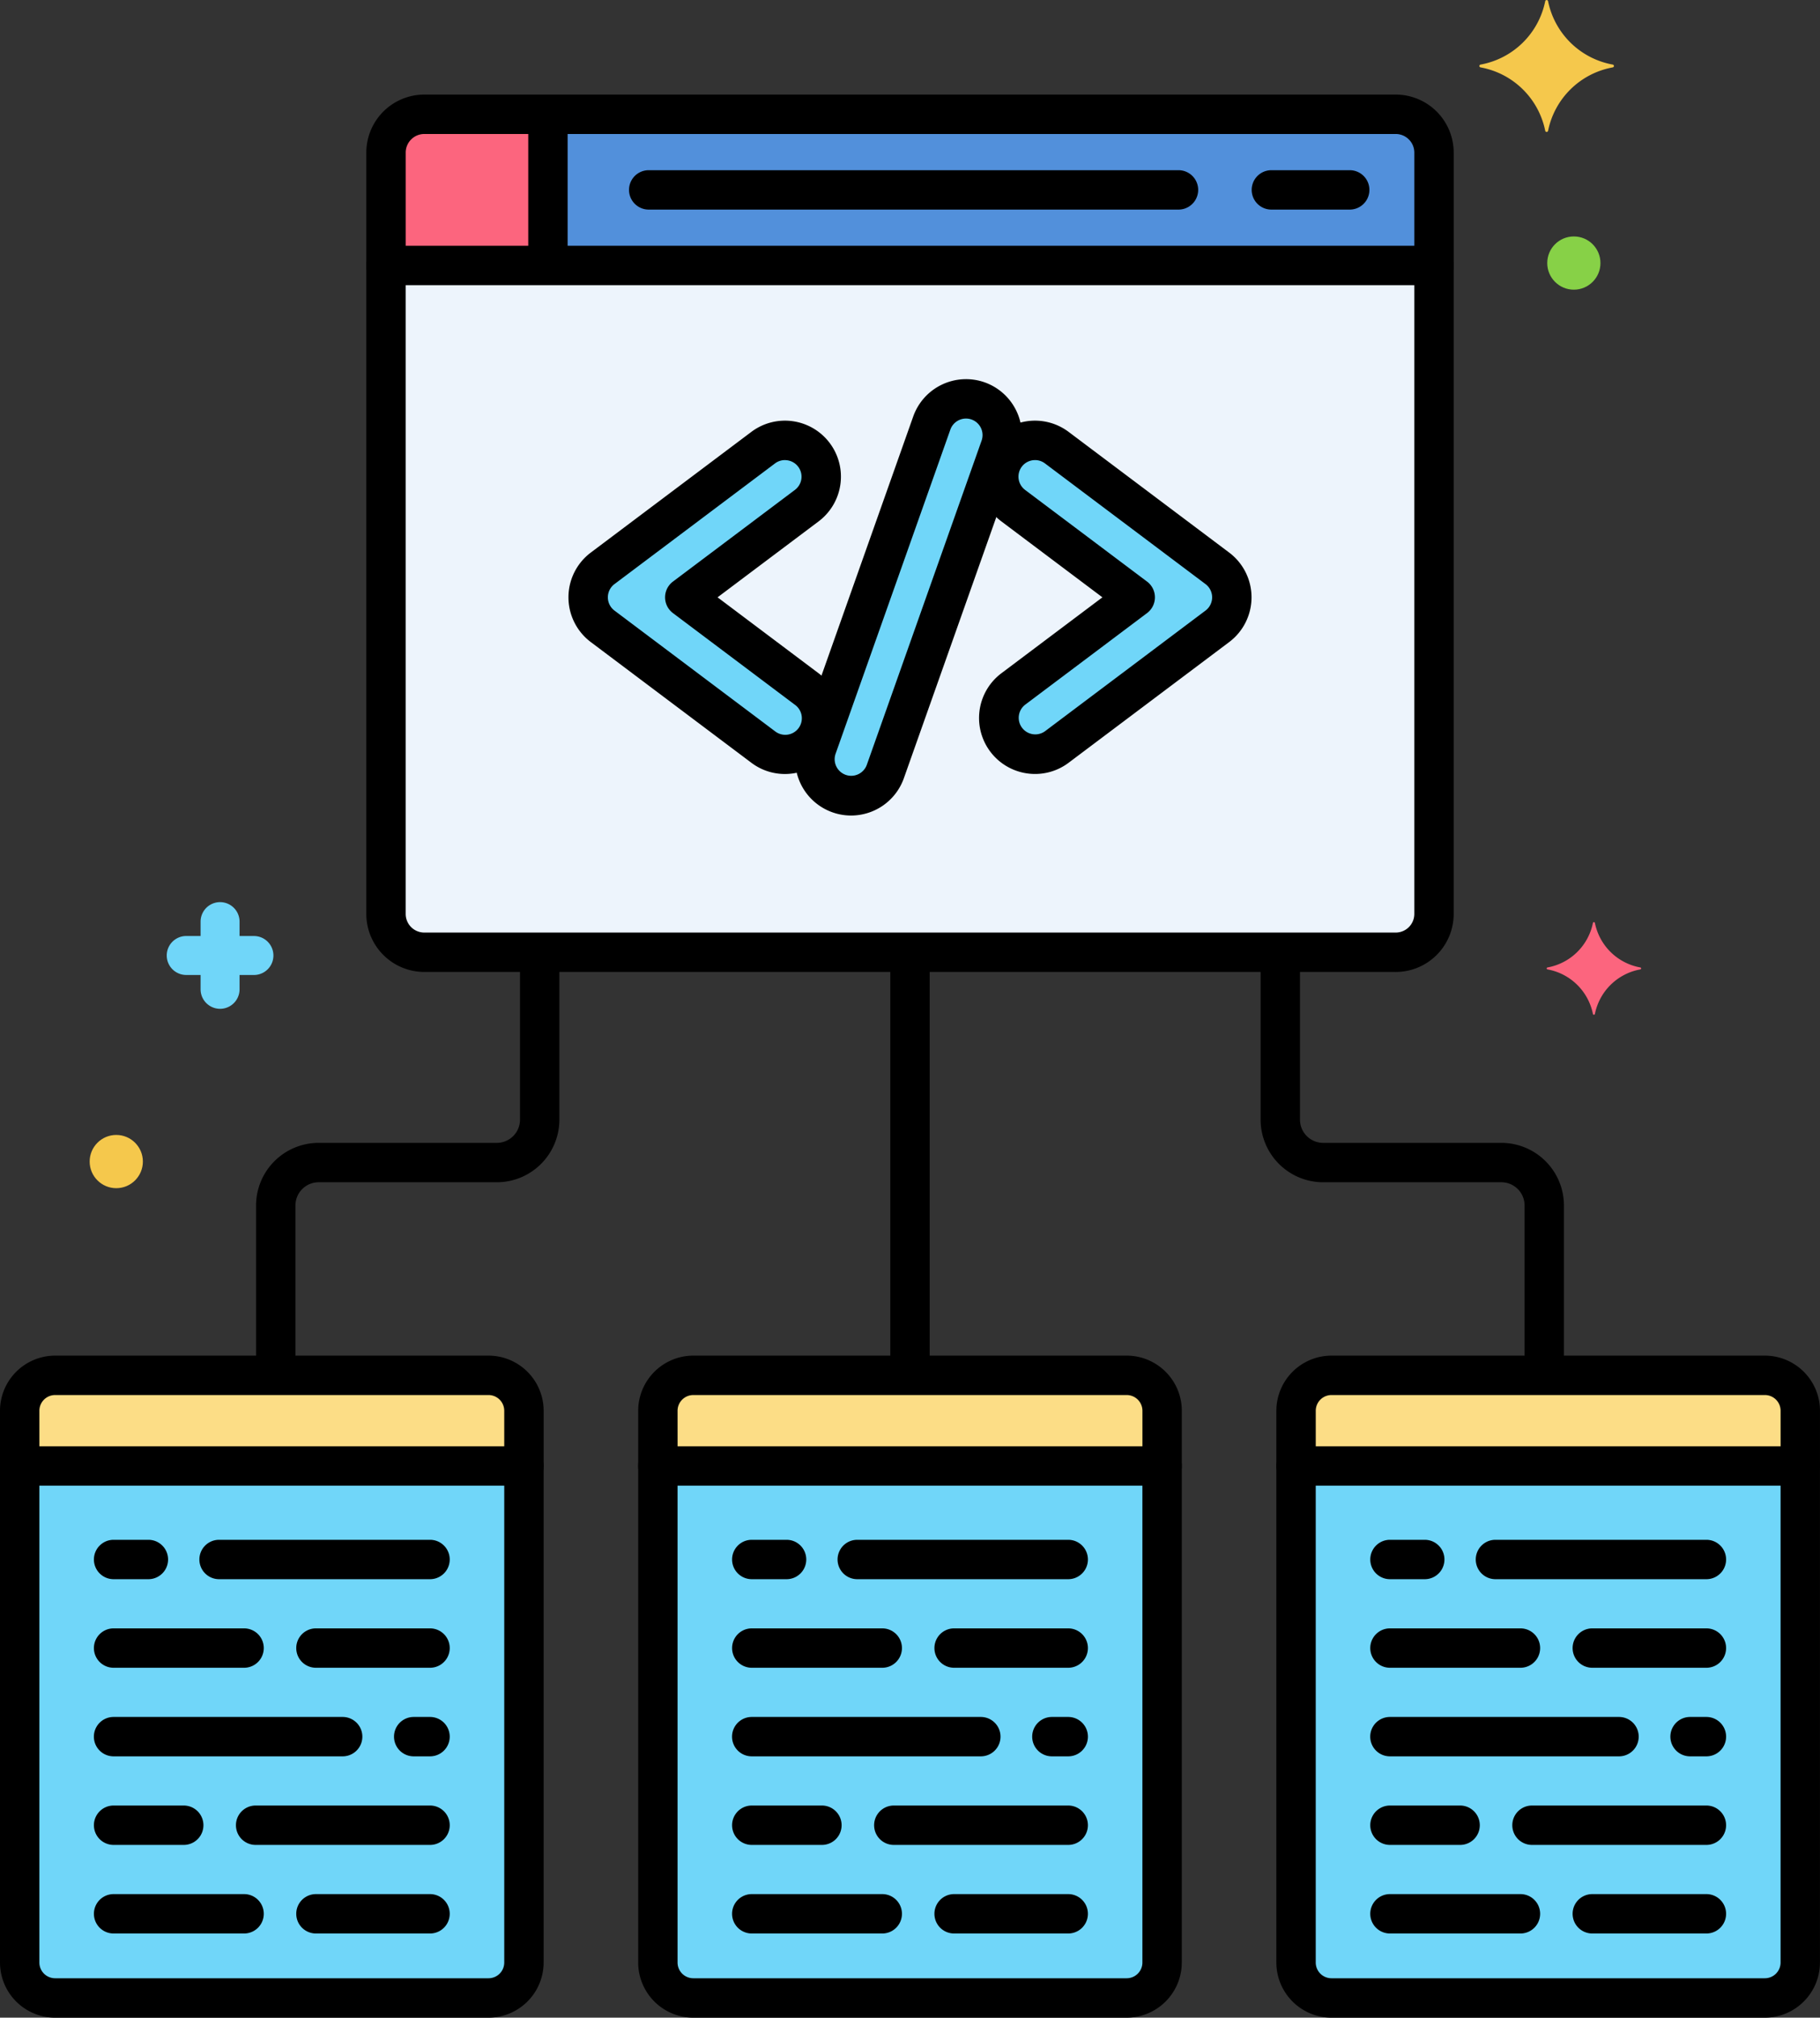 <svg xmlns="http://www.w3.org/2000/svg" width="203.373" height="225.383" viewBox="0 0 203.373 225.383">
  <rect x="0" y="0" width="203.373" height="225.383" fill="#333333" stroke="none"/>
  <g id="Integration-Icon" transform="translate(-12.5)">
    <g id="Group_136" data-name="Group 136" transform="translate(12.5 0)">
      <g id="Group_9" data-name="Group 9" transform="translate(2.201 163.755)">
        <g id="Group_8" data-name="Group 8">
          <path id="Path_103" data-name="Path 103" d="M15,186v55.468a3.971,3.971,0,0,0,3.959,3.959H67.387a3.971,3.971,0,0,0,3.959-3.959V186Z" transform="translate(-15 -186)" fill="#70d6f9"/>
        </g>
      </g>
      <g id="Group_11" data-name="Group 11" transform="translate(73.514 163.755)">
        <g id="Group_10" data-name="Group 10">
          <path id="Path_104" data-name="Path 104" d="M96,186v55.468a3.971,3.971,0,0,0,3.959,3.959h48.427a3.971,3.971,0,0,0,3.959-3.959V186Z" transform="translate(-96 -186)" fill="#70d6f9"/>
        </g>
      </g>
      <g id="Group_13" data-name="Group 13" transform="translate(144.826 163.755)">
        <g id="Group_12" data-name="Group 12">
          <path id="Path_105" data-name="Path 105" d="M177,186v55.468a3.971,3.971,0,0,0,3.959,3.959h48.427a3.971,3.971,0,0,0,3.959-3.959V186Z" transform="translate(-177 -186)" fill="#70d6f9"/>
        </g>
      </g>
      <g id="Group_15" data-name="Group 15" transform="translate(2.201 153.63)">
        <g id="Group_14" data-name="Group 14">
          <path id="Path_106" data-name="Path 106" d="M67.387,174.5H18.959A3.971,3.971,0,0,0,15,178.459v6.165H71.346v-6.165A3.971,3.971,0,0,0,67.387,174.5Z" transform="translate(-15 -174.5)" fill="#fcdd86"/>
        </g>
      </g>
      <g id="Group_17" data-name="Group 17" transform="translate(73.513 153.63)">
        <g id="Group_16" data-name="Group 16">
          <path id="Path_107" data-name="Path 107" d="M148.387,174.5H99.958A3.971,3.971,0,0,0,96,178.459v6.165h56.346v-6.165a3.97,3.97,0,0,0-3.958-3.959Z" transform="translate(-95.999 -174.5)" fill="#fcdd86"/>
        </g>
      </g>
      <g id="Group_19" data-name="Group 19" transform="translate(144.826 153.63)">
        <g id="Group_18" data-name="Group 18">
          <path id="Path_108" data-name="Path 108" d="M229.387,174.5H180.958A3.971,3.971,0,0,0,177,178.459v6.165h56.346v-6.165A3.97,3.97,0,0,0,229.387,174.5Z" transform="translate(-176.999 -174.5)" fill="#fcdd86"/>
        </g>
      </g>
      <g id="Group_21" data-name="Group 21" transform="translate(165.303)">
        <g id="Group_20" data-name="Group 20" transform="translate(0)">
          <path id="Path_109" data-name="Path 109" d="M215.169,7.528a9.015,9.015,0,0,0-7.226,7.079.163.163,0,0,1-.32,0A9.015,9.015,0,0,0,200.4,7.528a.159.159,0,0,1,0-.314A9.015,9.015,0,0,0,207.622.135a.163.163,0,0,1,.32,0,9.015,9.015,0,0,0,7.226,7.079.159.159,0,0,1,0,.314Z" transform="translate(-200.258 0)" fill="#f5c84c"/>
        </g>
      </g>
      <g id="Group_23" data-name="Group 23" transform="translate(172.832 103.008)">
        <g id="Group_22" data-name="Group 22" transform="translate(0)">
          <path id="Path_110" data-name="Path 110" d="M219.267,122.281a6.323,6.323,0,0,0-5.068,4.965.114.114,0,0,1-.225,0,6.323,6.323,0,0,0-5.068-4.965.111.111,0,0,1,0-.22,6.323,6.323,0,0,0,5.068-4.965.114.114,0,0,1,.225,0,6.323,6.323,0,0,0,5.068,4.965A.111.111,0,0,1,219.267,122.281Z" transform="translate(-208.809 -117.001)" fill="#fc657e"/>
        </g>
      </g>
      <g id="Group_25" data-name="Group 25" transform="translate(172.894 26.412)">
        <g id="Group_24" data-name="Group 24">
          <circle id="Ellipse_6" data-name="Ellipse 6" cx="2.973" cy="2.973" r="2.973" fill="#87d147"/>
        </g>
      </g>
      <g id="Group_27" data-name="Group 27" transform="translate(10.019 126.778)">
        <g id="Group_26" data-name="Group 26">
          <circle id="Ellipse_7" data-name="Ellipse 7" cx="2.973" cy="2.973" r="2.973" fill="#f5c84c"/>
        </g>
      </g>
      <g id="Group_29" data-name="Group 29" transform="translate(18.632 100.772)">
        <g id="Group_28" data-name="Group 28">
          <path id="Path_111" data-name="Path 111" d="M43.406,118.244H41.8v-1.606a2.177,2.177,0,0,0-4.354,0v1.606H35.84a2.177,2.177,0,0,0,0,4.354h1.606V124.2a2.177,2.177,0,1,0,4.354,0V122.6h1.606a2.177,2.177,0,0,0,0-4.354Z" transform="translate(-33.663 -114.461)" fill="#70d6f9"/>
        </g>
      </g>
      <g id="Group_31" data-name="Group 31" transform="translate(43.133 29.656)">
        <g id="Group_30" data-name="Group 30">
          <path id="Path_112" data-name="Path 112" d="M61.492,33.684v72.438a4.279,4.279,0,0,0,4.279,4.279H174.322a4.279,4.279,0,0,0,4.279-4.279V33.684Z" transform="translate(-61.492 -33.684)" fill="#edf4fc"/>
        </g>
      </g>
      <g id="Group_33" data-name="Group 33" transform="translate(43.133 12.766)">
        <g id="Group_32" data-name="Group 32">
          <path id="Path_113" data-name="Path 113" d="M174.321,14.5H65.771a4.279,4.279,0,0,0-4.279,4.279V31.39H178.6V18.779A4.279,4.279,0,0,0,174.321,14.5Z" transform="translate(-61.492 -14.5)" fill="#5290db"/>
        </g>
      </g>
      <g id="Group_35" data-name="Group 35" transform="translate(43.133 12.766)">
        <g id="Group_34" data-name="Group 34">
          <path id="Path_114" data-name="Path 114" d="M79.588,14.5H65.771a4.279,4.279,0,0,0-4.279,4.279V31.39h18.1Z" transform="translate(-61.492 -14.5)" fill="#fc657e"/>
        </g>
      </g>
      <g id="Group_37" data-name="Group 37" transform="translate(70.287 19.01)">
        <g id="Group_36" data-name="Group 36">
          <path id="Path_115" data-name="Path 115" d="M153.737,25.994h-59.2a2.2,2.2,0,0,1,0-4.4h59.2a2.2,2.2,0,0,1,0,4.4Z" transform="translate(-92.335 -21.592)"/>
        </g>
      </g>
      <g id="Group_39" data-name="Group 39" transform="translate(139.867 19.01)">
        <g id="Group_38" data-name="Group 38" transform="translate(0)">
          <path id="Path_116" data-name="Path 116" d="M182.322,25.994h-8.754a2.2,2.2,0,0,1,0-4.4h8.754a2.2,2.2,0,1,1,0,4.4Z" transform="translate(-171.367 -21.592)"/>
        </g>
      </g>
      <g id="Group_41" data-name="Group 41" transform="translate(40.933 27.455)">
        <g id="Group_40" data-name="Group 40">
          <path id="Path_117" data-name="Path 117" d="M174.022,112.3H65.472a6.486,6.486,0,0,1-6.479-6.479V33.385a2.2,2.2,0,0,1,4.4,0v72.438a2.08,2.08,0,0,0,2.077,2.077H174.023a2.08,2.08,0,0,0,2.077-2.077V33.385a2.2,2.2,0,0,1,4.4,0v72.438a6.487,6.487,0,0,1-6.48,6.479Z" transform="translate(-58.993 -31.184)"/>
        </g>
      </g>
      <g id="Group_43" data-name="Group 43" transform="translate(40.932 10.565)">
        <g id="Group_42" data-name="Group 42">
          <path id="Path_118" data-name="Path 118" d="M178.3,33.292H61.193a2.2,2.2,0,0,1-2.2-2.2V18.479A6.486,6.486,0,0,1,65.471,12H174.022a6.486,6.486,0,0,1,6.479,6.479V31.09a2.2,2.2,0,0,1-2.2,2.2ZM63.394,28.89H176.1V18.479a2.08,2.08,0,0,0-2.077-2.077H65.472a2.08,2.08,0,0,0-2.077,2.077V28.89Z" transform="translate(-58.992 -12)"/>
        </g>
      </g>
      <g id="Group_45" data-name="Group 45" transform="translate(59.028 11.391)">
        <g id="Group_44" data-name="Group 44">
          <path id="Path_119" data-name="Path 119" d="M81.747,32.637a2.2,2.2,0,0,1-2.2-2.2v-15.3a2.2,2.2,0,1,1,4.4,0v15.3A2.2,2.2,0,0,1,81.747,32.637Z" transform="translate(-79.546 -12.938)"/>
        </g>
      </g>
      <g id="Group_47" data-name="Group 47" transform="translate(0 161.554)">
        <g id="Group_46" data-name="Group 46">
          <path id="Path_120" data-name="Path 120" d="M67.088,247.329H18.66a6.167,6.167,0,0,1-6.16-6.16V185.7a2.2,2.2,0,0,1,4.4,0v55.468a1.76,1.76,0,0,0,1.758,1.758H67.089a1.76,1.76,0,0,0,1.758-1.758V185.7a2.2,2.2,0,0,1,4.4,0v55.468a6.169,6.169,0,0,1-6.161,6.16Z" transform="translate(-12.5 -183.5)"/>
        </g>
      </g>
      <g id="Group_49" data-name="Group 49" transform="translate(22.279 172)">
        <g id="Group_48" data-name="Group 48">
          <path id="Path_121" data-name="Path 121" d="M63.581,199.767H40.007a2.2,2.2,0,1,1,0-4.4H63.581a2.2,2.2,0,1,1,0,4.4Z" transform="translate(-37.806 -195.365)"/>
        </g>
      </g>
      <g id="Group_51" data-name="Group 51" transform="translate(10.493 172)">
        <g id="Group_50" data-name="Group 50">
          <path id="Path_122" data-name="Path 122" d="M30.507,199.767H26.619a2.2,2.2,0,1,1,0-4.4h3.888a2.2,2.2,0,1,1,0,4.4Z" transform="translate(-24.418 -195.365)"/>
        </g>
      </g>
      <g id="Group_53" data-name="Group 53" transform="translate(33.099 181.894)">
        <g id="Group_52" data-name="Group 52">
          <path id="Path_123" data-name="Path 123" d="M65.05,211.005H52.3a2.2,2.2,0,1,1,0-4.4H65.05a2.2,2.2,0,1,1,0,4.4Z" transform="translate(-50.095 -206.603)"/>
        </g>
      </g>
      <g id="Group_55" data-name="Group 55" transform="translate(10.493 181.894)">
        <g id="Group_54" data-name="Group 54">
          <path id="Path_124" data-name="Path 124" d="M41.2,211.005H26.619a2.2,2.2,0,1,1,0-4.4H41.2a2.2,2.2,0,1,1,0,4.4Z" transform="translate(-24.418 -206.603)"/>
        </g>
      </g>
      <g id="Group_57" data-name="Group 57" transform="translate(44.027 191.789)">
        <g id="Group_56" data-name="Group 56">
          <path id="Path_125" data-name="Path 125" d="M66.535,222.244H64.709a2.2,2.2,0,1,1,0-4.4h1.826a2.2,2.2,0,1,1,0,4.4Z" transform="translate(-62.508 -217.842)"/>
        </g>
      </g>
      <g id="Group_59" data-name="Group 59" transform="translate(10.493 191.789)">
        <g id="Group_58" data-name="Group 58">
          <path id="Path_126" data-name="Path 126" d="M52.215,222.244h-25.6a2.2,2.2,0,1,1,0-4.4h25.6a2.2,2.2,0,1,1,0,4.4Z" transform="translate(-24.418 -217.842)"/>
        </g>
      </g>
      <g id="Group_61" data-name="Group 61" transform="translate(26.364 201.683)">
        <g id="Group_60" data-name="Group 60">
          <path id="Path_127" data-name="Path 127" d="M64.136,233.482H44.646a2.2,2.2,0,1,1,0-4.4H64.136a2.2,2.2,0,0,1,0,4.4Z" transform="translate(-42.445 -229.08)"/>
        </g>
      </g>
      <g id="Group_63" data-name="Group 63" transform="translate(10.493 201.683)">
        <g id="Group_62" data-name="Group 62">
          <path id="Path_128" data-name="Path 128" d="M34.457,233.482H26.619a2.2,2.2,0,1,1,0-4.4h7.838a2.2,2.2,0,1,1,0,4.4Z" transform="translate(-24.418 -229.08)"/>
        </g>
      </g>
      <g id="Group_65" data-name="Group 65" transform="translate(33.099 211.577)">
        <g id="Group_64" data-name="Group 64">
          <path id="Path_129" data-name="Path 129" d="M65.05,244.72H52.3a2.2,2.2,0,1,1,0-4.4H65.05a2.2,2.2,0,1,1,0,4.4Z" transform="translate(-50.095 -240.318)"/>
        </g>
      </g>
      <g id="Group_67" data-name="Group 67" transform="translate(10.493 211.577)">
        <g id="Group_66" data-name="Group 66">
          <path id="Path_130" data-name="Path 130" d="M41.2,244.72H26.619a2.2,2.2,0,1,1,0-4.4H41.2a2.2,2.2,0,1,1,0,4.4Z" transform="translate(-24.418 -240.318)"/>
        </g>
      </g>
      <g id="Group_69" data-name="Group 69" transform="translate(71.313 161.554)">
        <g id="Group_68" data-name="Group 68">
          <path id="Path_131" data-name="Path 131" d="M148.088,247.329H99.66a6.167,6.167,0,0,1-6.16-6.16V185.7a2.2,2.2,0,0,1,4.4,0v55.468a1.76,1.76,0,0,0,1.758,1.758h48.427a1.76,1.76,0,0,0,1.758-1.758V185.7a2.2,2.2,0,1,1,4.4,0v55.468a6.167,6.167,0,0,1-6.16,6.16Z" transform="translate(-93.5 -183.5)"/>
        </g>
      </g>
      <g id="Group_71" data-name="Group 71" transform="translate(93.592 172)">
        <g id="Group_70" data-name="Group 70">
          <path id="Path_132" data-name="Path 132" d="M144.581,199.767H121.007a2.2,2.2,0,0,1,0-4.4h23.574a2.2,2.2,0,1,1,0,4.4Z" transform="translate(-118.806 -195.365)"/>
        </g>
      </g>
      <g id="Group_73" data-name="Group 73" transform="translate(81.805 172)">
        <g id="Group_72" data-name="Group 72">
          <path id="Path_133" data-name="Path 133" d="M111.507,199.767h-3.888a2.2,2.2,0,0,1,0-4.4h3.888a2.2,2.2,0,1,1,0,4.4Z" transform="translate(-105.418 -195.365)"/>
        </g>
      </g>
      <g id="Group_75" data-name="Group 75" transform="translate(104.411 181.894)">
        <g id="Group_74" data-name="Group 74">
          <path id="Path_134" data-name="Path 134" d="M146.05,211.005H133.3a2.2,2.2,0,1,1,0-4.4H146.05a2.2,2.2,0,1,1,0,4.4Z" transform="translate(-131.095 -206.603)"/>
        </g>
      </g>
      <g id="Group_77" data-name="Group 77" transform="translate(81.805 181.894)">
        <g id="Group_76" data-name="Group 76">
          <path id="Path_135" data-name="Path 135" d="M122.2,211.005h-14.58a2.2,2.2,0,0,1,0-4.4H122.2a2.2,2.2,0,1,1,0,4.4Z" transform="translate(-105.418 -206.603)"/>
        </g>
      </g>
      <g id="Group_79" data-name="Group 79" transform="translate(115.34 191.789)">
        <g id="Group_78" data-name="Group 78">
          <path id="Path_136" data-name="Path 136" d="M147.535,222.244h-1.826a2.2,2.2,0,1,1,0-4.4h1.826a2.2,2.2,0,1,1,0,4.4Z" transform="translate(-143.508 -217.842)"/>
        </g>
      </g>
      <g id="Group_81" data-name="Group 81" transform="translate(81.805 191.789)">
        <g id="Group_80" data-name="Group 80">
          <path id="Path_137" data-name="Path 137" d="M133.214,222.244h-25.6a2.2,2.2,0,1,1,0-4.4h25.6a2.2,2.2,0,1,1,0,4.4Z" transform="translate(-105.418 -217.842)"/>
        </g>
      </g>
      <g id="Group_83" data-name="Group 83" transform="translate(97.676 201.683)">
        <g id="Group_82" data-name="Group 82">
          <path id="Path_138" data-name="Path 138" d="M145.135,233.482H125.646a2.2,2.2,0,1,1,0-4.4h19.489a2.2,2.2,0,0,1,0,4.4Z" transform="translate(-123.445 -229.08)"/>
        </g>
      </g>
      <g id="Group_85" data-name="Group 85" transform="translate(81.805 201.683)">
        <g id="Group_84" data-name="Group 84">
          <path id="Path_139" data-name="Path 139" d="M115.457,233.482h-7.838a2.2,2.2,0,1,1,0-4.4h7.838a2.2,2.2,0,1,1,0,4.4Z" transform="translate(-105.418 -229.08)"/>
        </g>
      </g>
      <g id="Group_87" data-name="Group 87" transform="translate(104.411 211.577)">
        <g id="Group_86" data-name="Group 86">
          <path id="Path_140" data-name="Path 140" d="M146.05,244.72H133.3a2.2,2.2,0,0,1,0-4.4H146.05a2.2,2.2,0,0,1,0,4.4Z" transform="translate(-131.095 -240.318)"/>
        </g>
      </g>
      <g id="Group_89" data-name="Group 89" transform="translate(81.804 211.577)">
        <g id="Group_88" data-name="Group 88">
          <path id="Path_141" data-name="Path 141" d="M122.2,244.72H107.618a2.2,2.2,0,0,1,0-4.4H122.2a2.2,2.2,0,1,1,0,4.4Z" transform="translate(-105.417 -240.318)"/>
        </g>
      </g>
      <g id="Group_91" data-name="Group 91" transform="translate(142.625 161.554)">
        <g id="Group_90" data-name="Group 90">
          <path id="Path_142" data-name="Path 142" d="M229.088,247.329H180.66a6.167,6.167,0,0,1-6.16-6.16V185.7a2.2,2.2,0,1,1,4.4,0v55.468a1.76,1.76,0,0,0,1.758,1.758h48.427a1.76,1.76,0,0,0,1.758-1.758V185.7a2.2,2.2,0,1,1,4.4,0v55.468a6.167,6.167,0,0,1-6.16,6.16Z" transform="translate(-174.5 -183.5)"/>
        </g>
      </g>
      <g id="Group_93" data-name="Group 93" transform="translate(164.905 172)">
        <g id="Group_92" data-name="Group 92">
          <path id="Path_143" data-name="Path 143" d="M225.581,199.767H202.007a2.2,2.2,0,0,1,0-4.4h23.574a2.2,2.2,0,0,1,0,4.4Z" transform="translate(-199.806 -195.365)"/>
        </g>
      </g>
      <g id="Group_95" data-name="Group 95" transform="translate(153.118 172)">
        <g id="Group_94" data-name="Group 94">
          <path id="Path_144" data-name="Path 144" d="M192.507,199.767h-3.888a2.2,2.2,0,0,1,0-4.4h3.888a2.2,2.2,0,1,1,0,4.4Z" transform="translate(-186.418 -195.365)"/>
        </g>
      </g>
      <g id="Group_97" data-name="Group 97" transform="translate(175.724 181.894)">
        <g id="Group_96" data-name="Group 96">
          <path id="Path_145" data-name="Path 145" d="M227.05,211.005H214.3a2.2,2.2,0,0,1,0-4.4H227.05a2.2,2.2,0,1,1,0,4.4Z" transform="translate(-212.095 -206.603)"/>
        </g>
      </g>
      <g id="Group_99" data-name="Group 99" transform="translate(153.117 181.894)">
        <g id="Group_98" data-name="Group 98">
          <path id="Path_146" data-name="Path 146" d="M203.2,211.005H188.618a2.2,2.2,0,1,1,0-4.4H203.2a2.2,2.2,0,1,1,0,4.4Z" transform="translate(-186.417 -206.603)"/>
        </g>
      </g>
      <g id="Group_101" data-name="Group 101" transform="translate(186.653 191.789)">
        <g id="Group_100" data-name="Group 100" transform="translate(0)">
          <path id="Path_147" data-name="Path 147" d="M228.535,222.244h-1.826a2.2,2.2,0,1,1,0-4.4h1.826a2.2,2.2,0,0,1,0,4.4Z" transform="translate(-224.508 -217.842)"/>
        </g>
      </g>
      <g id="Group_103" data-name="Group 103" transform="translate(153.118 191.789)">
        <g id="Group_102" data-name="Group 102">
          <path id="Path_148" data-name="Path 148" d="M214.214,222.244h-25.6a2.2,2.2,0,1,1,0-4.4h25.6a2.2,2.2,0,1,1,0,4.4Z" transform="translate(-186.418 -217.842)"/>
        </g>
      </g>
      <g id="Group_105" data-name="Group 105" transform="translate(168.989 201.683)">
        <g id="Group_104" data-name="Group 104" transform="translate(0)">
          <path id="Path_149" data-name="Path 149" d="M226.135,233.482H206.646a2.2,2.2,0,1,1,0-4.4h19.489a2.2,2.2,0,0,1,0,4.4Z" transform="translate(-204.445 -229.08)"/>
        </g>
      </g>
      <g id="Group_107" data-name="Group 107" transform="translate(153.118 201.683)">
        <g id="Group_106" data-name="Group 106">
          <path id="Path_150" data-name="Path 150" d="M196.457,233.482h-7.838a2.2,2.2,0,0,1,0-4.4h7.838a2.2,2.2,0,0,1,0,4.4Z" transform="translate(-186.418 -229.08)"/>
        </g>
      </g>
      <g id="Group_109" data-name="Group 109" transform="translate(175.724 211.577)">
        <g id="Group_108" data-name="Group 108">
          <path id="Path_151" data-name="Path 151" d="M227.05,244.72H214.3a2.2,2.2,0,0,1,0-4.4H227.05a2.2,2.2,0,0,1,0,4.4Z" transform="translate(-212.095 -240.318)"/>
        </g>
      </g>
      <g id="Group_111" data-name="Group 111" transform="translate(153.117 211.577)">
        <g id="Group_110" data-name="Group 110">
          <path id="Path_152" data-name="Path 152" d="M203.2,244.72H188.618a2.2,2.2,0,0,1,0-4.4H203.2a2.2,2.2,0,1,1,0,4.4Z" transform="translate(-186.417 -240.318)"/>
        </g>
      </g>
      <g id="Group_113" data-name="Group 113" transform="translate(28.613 105.05)">
        <g id="Group_112" data-name="Group 112">
          <path id="Path_153" data-name="Path 153" d="M47.2,169.221a2.2,2.2,0,0,1-2.2-2.2v-18.1a7,7,0,0,1,6.988-6.989H71.907a2.59,2.59,0,0,0,2.587-2.587v-17.82a2.2,2.2,0,0,1,4.4,0v17.82a7,7,0,0,1-6.989,6.989H51.988a2.589,2.589,0,0,0-2.586,2.587v18.1a2.2,2.2,0,0,1-2.2,2.2Z" transform="translate(-45 -119.32)"/>
        </g>
      </g>
      <g id="Group_115" data-name="Group 115" transform="translate(140.865 105.05)">
        <g id="Group_114" data-name="Group 114">
          <path id="Path_154" data-name="Path 154" d="M204.195,169.221a2.2,2.2,0,0,1-2.2-2.2v-18.1a2.589,2.589,0,0,0-2.587-2.587H179.488a7,7,0,0,1-6.988-6.989v-17.82a2.2,2.2,0,1,1,4.4,0v17.82a2.589,2.589,0,0,0,2.586,2.587h19.919a7,7,0,0,1,6.989,6.989v18.1A2.2,2.2,0,0,1,204.195,169.221Z" transform="translate(-172.5 -119.32)"/>
        </g>
      </g>
      <g id="Group_117" data-name="Group 117" transform="translate(99.486 105.051)">
        <g id="Group_116" data-name="Group 116">
          <path id="Path_155" data-name="Path 155" d="M127.7,169.221a2.2,2.2,0,0,1-2.2-2.2v-45.5a2.2,2.2,0,0,1,4.4,0v45.5A2.2,2.2,0,0,1,127.7,169.221Z" transform="translate(-125.5 -119.321)"/>
        </g>
      </g>
      <g id="Group_119" data-name="Group 119" transform="translate(111.606 49.192)">
        <g id="Group_118" data-name="Group 118">
          <path id="Path_156" data-name="Path 156" d="M163.692,70.167l-17.94-13.48a4.052,4.052,0,1,0-4.868,6.479l13.63,10.241-13.63,10.24a4.052,4.052,0,0,0,4.868,6.479l17.941-13.481a4.051,4.051,0,0,0,0-6.478Z" transform="translate(-139.267 -55.874)" fill="#70d6f9"/>
        </g>
      </g>
      <g id="Group_121" data-name="Group 121" transform="translate(65.724 49.195)">
        <g id="Group_120" data-name="Group 120">
          <path id="Path_157" data-name="Path 157" d="M111.577,83.648l-13.63-10.24,13.63-10.241a4.051,4.051,0,0,0-4.867-6.478L88.769,70.169a4.052,4.052,0,0,0,0,6.478l17.94,13.48a4.052,4.052,0,0,0,4.868-6.479Z" transform="translate(-87.152 -55.878)" fill="#70d6f9"/>
        </g>
      </g>
      <g id="Group_123" data-name="Group 123" transform="translate(91.055 44.552)">
        <g id="Group_122" data-name="Group 122">
          <path id="Path_158" data-name="Path 158" d="M134.164,50.837a4.05,4.05,0,0,0-5.171,2.466l-12.835,36.24a4.051,4.051,0,0,0,7.638,2.705l12.835-36.24a4.049,4.049,0,0,0-2.466-5.171Z" transform="translate(-115.924 -50.604)" fill="#70d6f9"/>
        </g>
      </g>
      <g id="Group_125" data-name="Group 125" transform="translate(109.403 46.994)">
        <g id="Group_124" data-name="Group 124">
          <path id="Path_159" data-name="Path 159" d="M143.026,92.839a6.252,6.252,0,0,1-3.765-11.25l11.288-8.481-11.288-8.481a6.253,6.253,0,0,1,7.512-10l17.94,13.48a6.252,6.252,0,0,1,0,10L146.773,91.587A6.22,6.22,0,0,1,143.026,92.839Zm-.005-35.06a1.855,1.855,0,0,0-1.483.738,1.855,1.855,0,0,0,.369,2.591l13.63,10.241a2.2,2.2,0,0,1,0,3.52l-13.63,10.241a1.851,1.851,0,0,0,2.222,2.96L162.07,74.588a1.85,1.85,0,0,0,0-2.959l-17.94-13.48a1.835,1.835,0,0,0-1.108-.371Z" transform="translate(-136.765 -53.378)"/>
        </g>
      </g>
      <g id="Group_127" data-name="Group 127" transform="translate(63.523 46.993)">
        <g id="Group_126" data-name="Group 126">
          <path id="Path_160" data-name="Path 160" d="M108.832,92.843a6.209,6.209,0,0,1-3.743-1.255L87.148,78.107a6.253,6.253,0,0,1,0-10l17.94-13.48a6.253,6.253,0,1,1,7.512,10l-11.288,8.481L112.6,81.59a6.253,6.253,0,0,1-2.877,11.19A6.345,6.345,0,0,1,108.832,92.843Zm.006-35.064a1.834,1.834,0,0,0-1.106.37l-17.94,13.48a1.851,1.851,0,0,0,0,2.959l17.94,13.481a1.851,1.851,0,1,0,2.223-2.959L96.327,74.869a2.2,2.2,0,0,1,0-3.52l13.629-10.241A1.848,1.848,0,0,0,109.1,57.8a1.939,1.939,0,0,0-.266-.019Z" transform="translate(-84.652 -53.377)"/>
        </g>
      </g>
      <g id="Group_129" data-name="Group 129" transform="translate(88.855 42.352)">
        <g id="Group_128" data-name="Group 128">
          <path id="Path_161" data-name="Path 161" d="M119.671,96.851a6.253,6.253,0,0,1-5.888-8.34L126.619,52.27a6.26,6.26,0,0,1,7.98-3.807h0a6.261,6.261,0,0,1,3.806,7.981L125.57,92.685A6.261,6.261,0,0,1,119.671,96.851Zm12.842-44.344a1.854,1.854,0,0,0-1.746,1.232l-12.835,36.24a1.851,1.851,0,0,0,3.488,1.238l12.836-36.241a1.849,1.849,0,0,0-1.743-2.469Z" transform="translate(-113.425 -48.105)"/>
        </g>
      </g>
      <g id="Group_131" data-name="Group 131" transform="translate(0 151.429)">
        <g id="Group_130" data-name="Group 130">
          <path id="Path_162" data-name="Path 162" d="M71.047,186.527H14.7a2.2,2.2,0,0,1-2.2-2.2V178.16A6.167,6.167,0,0,1,18.66,172H67.089a6.167,6.167,0,0,1,6.16,6.16v6.165A2.2,2.2,0,0,1,71.047,186.527Zm-54.145-4.4H68.846V178.16a1.76,1.76,0,0,0-1.758-1.758H18.66A1.76,1.76,0,0,0,16.9,178.16Z" transform="translate(-12.5 -172)"/>
        </g>
      </g>
      <g id="Group_133" data-name="Group 133" transform="translate(71.313 151.429)">
        <g id="Group_132" data-name="Group 132">
          <path id="Path_163" data-name="Path 163" d="M152.047,186.527H95.7a2.2,2.2,0,0,1-2.2-2.2V178.16A6.167,6.167,0,0,1,99.66,172h48.427a6.167,6.167,0,0,1,6.16,6.16v6.165A2.2,2.2,0,0,1,152.047,186.527Zm-54.145-4.4h51.944V178.16a1.76,1.76,0,0,0-1.758-1.758H99.66A1.76,1.76,0,0,0,97.9,178.16Z" transform="translate(-93.5 -172)"/>
        </g>
      </g>
      <g id="Group_135" data-name="Group 135" transform="translate(142.625 151.429)">
        <g id="Group_134" data-name="Group 134">
          <path id="Path_164" data-name="Path 164" d="M233.047,186.527H176.7a2.2,2.2,0,0,1-2.2-2.2V178.16a6.167,6.167,0,0,1,6.16-6.16h48.427a6.167,6.167,0,0,1,6.16,6.16v6.165a2.2,2.2,0,0,1-2.2,2.2Zm-54.145-4.4h51.944V178.16a1.76,1.76,0,0,0-1.758-1.758H180.66a1.76,1.76,0,0,0-1.758,1.758Z" transform="translate(-174.5 -172)"/>
        </g>
      </g>
    </g>
  </g>
</svg>
